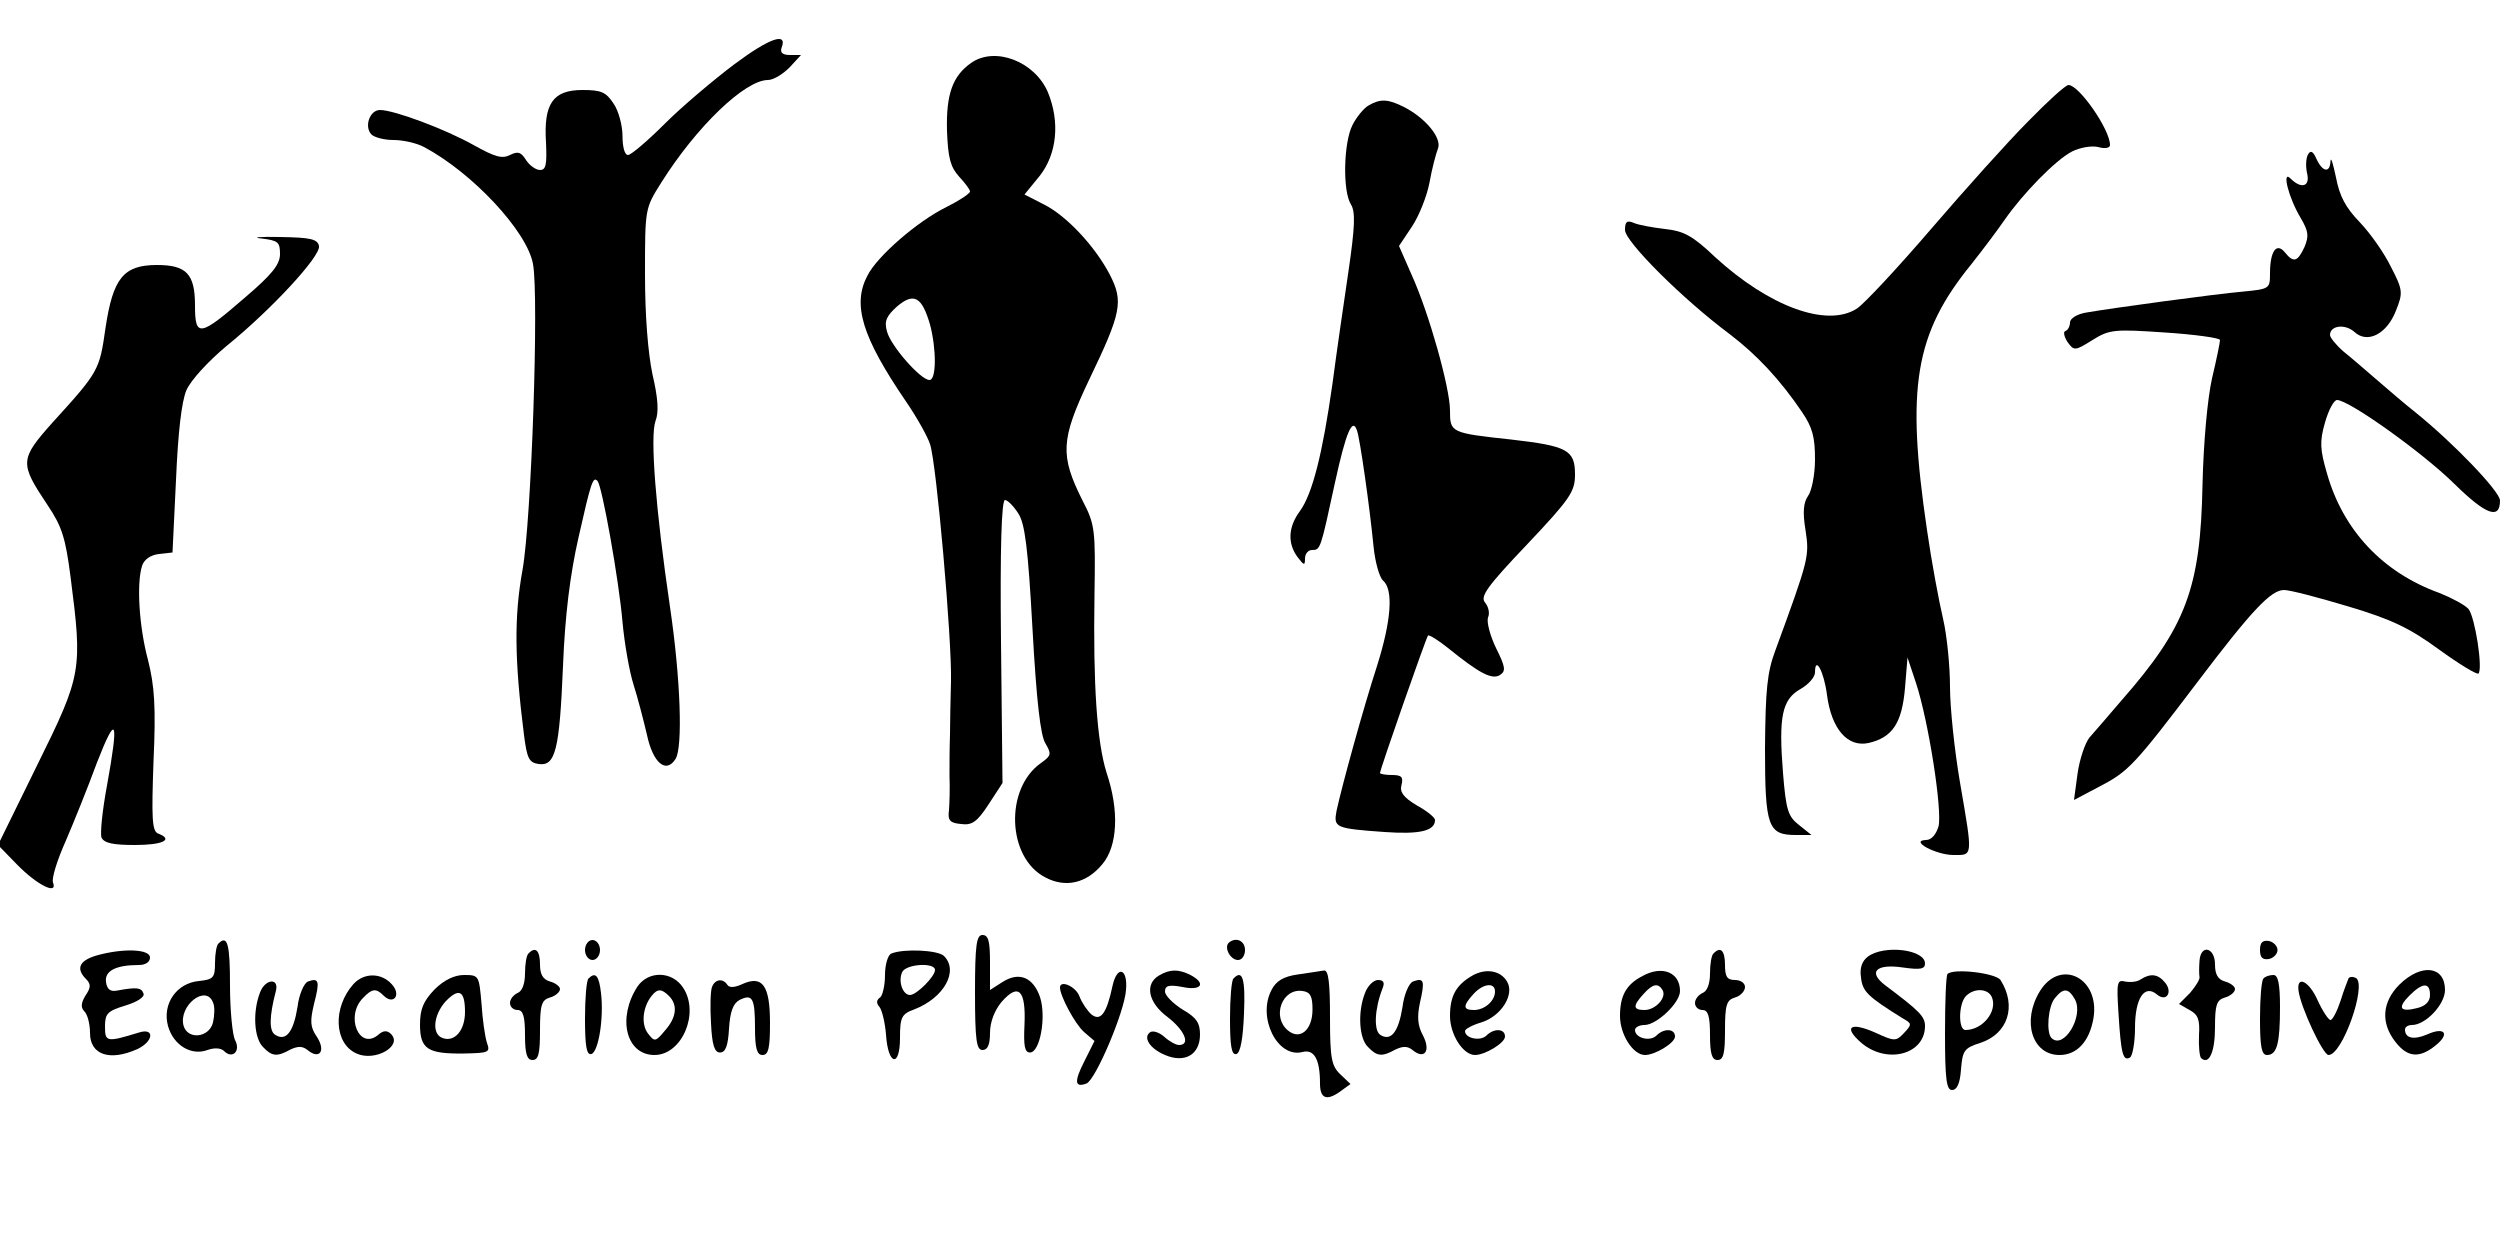 <?xml version="1.0" standalone="no"?>
<!DOCTYPE svg PUBLIC "-//W3C//DTD SVG 20010904//EN"
 "http://www.w3.org/TR/2001/REC-SVG-20010904/DTD/svg10.dtd">
<svg version="1.0" xmlns="http://www.w3.org/2000/svg"
 width="500pt" height="250pt" viewBox="0 0 500 250"
 preserveAspectRatio="xMidYMid meet">

<g transform="translate(0,250) scale(0.1,-0.1)"
fill="#000000" stroke="none">
<path d="M1468 2371 c-41 -31 -104 -84 -138 -118 -35 -35 -68 -63 -74 -63 -7
0 -11 17 -11 38 0 21 -8 51 -18 65 -15 23 -25 27 -62 27 -59 0 -78 -27 -73
-105 2 -44 0 -55 -12 -55 -8 0 -21 9 -28 20 -10 16 -16 18 -32 10 -16 -8 -30
-4 -73 20 -57 32 -159 70 -187 70 -21 0 -32 -34 -17 -49 6 -6 26 -11 44 -11
19 0 46 -6 61 -14 96 -51 206 -168 218 -234 12 -64 -3 -512 -21 -612 -17 -94
-16 -180 3 -330 6 -47 10 -55 29 -58 34 -5 42 28 49 196 4 101 14 182 31 257
25 111 29 123 38 113 9 -9 43 -199 50 -282 4 -44 14 -100 22 -125 8 -25 20
-71 27 -101 12 -56 38 -78 57 -48 15 23 10 162 -11 304 -29 197 -40 342 -29
372 7 18 5 46 -6 93 -9 43 -15 117 -15 200 0 132 0 132 32 183 71 113 168 206
214 206 11 0 30 12 43 25 l23 25 -22 0 c-15 0 -20 5 -17 14 13 33 -24 20 -95
-33z"/>
<path d="M1942 2374 c-37 -26 -50 -63 -48 -136 2 -54 7 -72 24 -91 12 -13 22
-26 22 -30 0 -4 -21 -18 -47 -31 -59 -29 -139 -99 -158 -137 -31 -58 -11 -123
77 -252 22 -32 43 -70 48 -85 13 -38 44 -393 42 -474 -1 -38 -2 -86 -2 -108
-1 -22 -1 -59 -1 -82 1 -24 0 -54 -1 -68 -3 -21 2 -26 24 -28 22 -3 32 4 55
39 l28 43 -3 283 c-2 184 1 283 8 283 5 0 17 -12 26 -26 14 -20 20 -70 29
-232 8 -144 16 -214 26 -229 12 -21 12 -24 -9 -39 -73 -51 -68 -190 9 -229 40
-21 82 -12 114 27 30 36 34 106 8 183 -19 61 -27 174 -24 357 2 129 1 139 -24
187 -45 90 -44 121 13 241 65 135 69 157 42 210 -29 56 -86 118 -132 141 l-39
20 31 38 c34 44 40 107 16 166 -26 62 -106 93 -154 59z m-82 -523 c13 -49 13
-111 -1 -111 -18 0 -78 69 -85 97 -6 21 -1 31 20 50 34 29 50 19 66 -36z"/>
<path d="M4056 2257 c-39 -39 -126 -136 -193 -214 -67 -78 -134 -150 -149
-160 -60 -39 -176 4 -284 103 -45 43 -63 52 -100 56 -25 3 -53 8 -62 12 -14 6
-18 3 -18 -14 0 -23 114 -137 209 -208 54 -41 101 -91 145 -156 21 -31 26 -50
26 -95 0 -31 -7 -64 -14 -73 -9 -13 -11 -32 -5 -68 8 -53 7 -57 -60 -240 -17
-45 -20 -80 -21 -197 0 -157 6 -173 62 -173 l31 0 -25 20 c-22 17 -26 30 -32
104 -9 113 -2 147 35 168 16 9 29 24 29 33 0 35 18 2 24 -45 9 -68 41 -105 83
-96 48 11 67 40 73 110 l5 61 17 -51 c25 -76 53 -255 45 -287 -5 -16 -14 -27
-25 -27 -34 -1 20 -30 55 -30 39 0 39 -6 13 145 -11 64 -20 150 -20 191 0 41
-6 103 -14 137 -8 34 -23 114 -32 177 -42 285 -25 392 89 532 23 29 53 69 66
88 36 52 102 120 135 137 16 8 39 12 52 9 14 -4 24 -2 24 4 0 31 -62 120 -83
120 -6 0 -42 -33 -81 -73z"/>
<path d="M2737 2289 c-9 -5 -24 -23 -32 -39 -18 -35 -20 -133 -3 -159 9 -15 8
-44 -5 -133 -9 -62 -24 -163 -32 -225 -20 -141 -40 -220 -65 -255 -24 -32 -25
-65 -5 -92 13 -17 15 -18 15 -3 0 9 6 17 14 17 17 0 17 1 46 135 22 101 35
131 44 104 6 -17 25 -150 33 -231 3 -32 12 -63 19 -69 21 -18 17 -79 -12 -171
-27 -83 -70 -239 -81 -290 -6 -33 -3 -35 96 -42 70 -5 101 2 101 24 0 5 -16
18 -36 29 -27 16 -35 27 -31 41 4 16 0 20 -19 20 -13 0 -24 2 -24 4 0 7 92
270 96 275 2 2 20 -9 40 -25 63 -51 88 -64 104 -54 12 8 11 16 -8 54 -12 25
-19 52 -16 61 4 8 1 22 -6 30 -10 12 4 32 84 116 87 92 96 106 96 140 0 49
-15 57 -128 70 -121 13 -122 14 -122 58 0 45 -42 195 -77 272 l-25 57 26 39
c14 21 30 61 35 88 5 28 13 58 17 68 8 21 -25 61 -68 83 -32 16 -47 17 -71 3z"/>
<path d="M4616 2191 c-4 -7 -5 -23 -2 -37 7 -27 -11 -33 -33 -11 -18 18 -4
-39 21 -80 15 -26 16 -35 7 -57 -14 -30 -22 -32 -39 -11 -17 21 -30 3 -30 -42
0 -30 -1 -31 -52 -36 -58 -5 -263 -33 -315 -42 -19 -3 -33 -12 -33 -20 0 -7
-4 -15 -9 -17 -5 -1 -3 -11 4 -22 13 -18 15 -18 50 4 34 21 43 22 145 15 61
-4 110 -11 110 -15 0 -5 -7 -39 -16 -77 -9 -40 -17 -127 -19 -213 -4 -207 -33
-284 -163 -432 -25 -29 -53 -62 -63 -73 -9 -11 -20 -44 -24 -73 l-7 -52 51 27
c58 30 70 43 196 209 109 144 147 184 173 184 12 0 69 -15 129 -33 87 -26 122
-43 181 -86 40 -29 76 -51 79 -48 9 10 -7 113 -20 129 -7 8 -33 22 -58 32
-114 41 -193 126 -225 239 -14 48 -15 64 -4 102 7 25 18 45 24 45 24 0 171
-105 234 -167 64 -63 92 -73 92 -34 0 18 -94 116 -170 177 -19 15 -53 44 -76
64 -22 19 -52 45 -67 57 -15 13 -27 28 -27 33 0 19 30 23 49 6 26 -24 65 -4
83 43 14 35 14 41 -10 87 -13 27 -41 67 -62 89 -29 30 -41 53 -48 90 -6 28
-10 42 -11 33 -1 -25 -16 -22 -28 4 -7 16 -12 18 -17 9z"/>
<path d="M523 2023 c33 -4 37 -7 37 -31 0 -21 -16 -41 -70 -87 -91 -79 -100
-80 -100 -16 0 63 -17 81 -76 81 -67 0 -88 -26 -103 -126 -12 -84 -13 -87
-105 -188 -67 -75 -67 -82 -11 -166 29 -43 36 -66 46 -143 24 -187 23 -196
-66 -376 l-79 -161 38 -39 c40 -41 82 -62 72 -36 -3 8 8 44 25 82 16 37 45
109 63 158 39 100 44 87 20 -46 -9 -48 -14 -95 -11 -104 5 -11 22 -15 67 -15
56 0 78 11 46 23 -12 5 -13 31 -9 144 5 110 2 151 -11 203 -18 67 -23 153 -12
188 4 13 17 22 34 24 l27 3 7 145 c4 94 11 157 21 180 9 20 43 57 80 88 89 72
189 180 185 200 -3 14 -17 17 -78 18 -41 1 -58 -1 -37 -3z"/>
<path d="M1950 515 c0 -96 3 -115 15 -115 10 0 15 10 15 34 0 22 9 45 23 62
34 39 49 24 46 -45 -2 -42 0 -56 11 -56 20 0 33 71 20 111 -14 40 -42 51 -75
30 l-25 -16 0 55 c0 42 -3 55 -15 55 -12 0 -15 -19 -15 -115z"/>
<path d="M437 613 c-4 -3 -7 -21 -7 -39 0 -29 -3 -33 -32 -36 -45 -4 -74 -46
-62 -90 11 -39 47 -60 79 -48 14 5 27 4 33 -2 17 -17 34 0 22 22 -5 10 -10 59
-10 109 0 83 -5 102 -23 84z m-11 -118 c4 -8 3 -26 0 -40 -8 -31 -51 -35 -59
-6 -10 40 45 83 59 46z"/>
<path d="M1170 600 c0 -11 7 -20 15 -20 8 0 15 9 15 20 0 11 -7 20 -15 20 -8
0 -15 -9 -15 -20z"/>
<path d="M2457 614 c-9 -10 4 -34 19 -34 8 0 14 9 14 20 0 19 -19 27 -33 14z"/>
<path d="M4520 600 c0 -15 5 -20 18 -18 9 2 17 10 17 18 0 8 -8 16 -17 18 -13
2 -18 -3 -18 -18z"/>
<path d="M193 589 c-34 -10 -42 -26 -21 -47 10 -10 10 -17 -1 -33 -9 -15 -10
-24 -2 -32 6 -6 11 -25 11 -43 0 -44 40 -57 95 -32 32 15 35 43 3 33 -65 -20
-68 -19 -68 12 0 26 5 31 41 42 23 7 39 17 36 24 -4 12 -14 13 -52 6 -14 -3
-21 2 -23 17 -3 22 19 34 66 34 13 0 22 6 22 15 0 17 -54 19 -107 4z"/>
<path d="M1057 593 c-4 -3 -7 -21 -7 -40 0 -21 -6 -36 -15 -39 -8 -4 -15 -12
-15 -20 0 -8 7 -14 15 -14 11 0 15 -12 15 -50 0 -38 4 -50 15 -50 12 0 15 13
15 59 0 51 3 61 20 66 11 3 20 11 20 17 0 5 -9 12 -20 15 -14 4 -20 14 -20 34
0 28 -9 37 -23 22z"/>
<path d="M1783 593 c-7 -2 -13 -22 -13 -43 0 -21 -5 -42 -10 -45 -7 -5 -8 -11
-1 -19 5 -6 11 -31 13 -55 4 -62 28 -67 28 -7 0 41 3 48 28 57 60 23 90 77 60
107 -12 12 -81 15 -105 5z m87 -33 c0 -13 -37 -50 -50 -50 -14 0 -24 26 -16
45 6 17 66 21 66 5z"/>
<path d="M3427 593 c-4 -3 -7 -21 -7 -40 0 -21 -6 -36 -15 -39 -8 -4 -15 -12
-15 -20 0 -8 7 -14 15 -14 11 0 15 -12 15 -50 0 -38 4 -50 15 -50 12 0 15 13
15 59 0 51 3 61 20 66 11 3 20 13 20 21 0 8 -9 14 -20 14 -16 0 -20 7 -20 30
0 29 -9 38 -23 23z"/>
<path d="M3736 587 c-12 -9 -17 -23 -14 -42 3 -28 13 -38 84 -82 18 -10 18
-12 2 -29 -16 -17 -19 -17 -58 1 -50 22 -64 11 -27 -21 51 -43 127 -23 127 34
0 19 -11 30 -79 81 -36 27 -19 44 35 36 35 -5 44 -3 44 8 0 28 -81 38 -114 14z"/>
<path d="M4399 578 c-1 -13 -1 -27 0 -32 1 -5 -8 -19 -19 -32 l-22 -22 21 -12
c17 -9 21 -19 19 -50 -1 -22 1 -42 4 -46 16 -15 28 12 28 61 0 45 3 55 20 60
11 3 20 11 20 17 0 5 -9 12 -20 15 -14 4 -20 14 -20 34 0 35 -29 41 -31 7z"/>
<path d="M2225 528 c-12 -56 -24 -71 -42 -57 -8 7 -19 23 -24 36 -7 20 -39 34
-39 18 0 -17 30 -73 48 -89 l21 -18 -20 -40 c-21 -41 -20 -54 4 -45 18 7 76
143 79 187 4 44 -18 50 -27 8z"/>
<path d="M2318 549 c-29 -17 -22 -54 17 -83 34 -26 47 -56 23 -56 -6 0 -19 7
-29 16 -10 9 -22 13 -28 10 -16 -10 -2 -33 29 -46 40 -17 70 1 70 41 0 23 -7
34 -35 50 -19 12 -35 28 -35 36 0 12 8 14 35 9 38 -8 48 7 16 24 -24 12 -41
12 -63 -1z"/>
<path d="M2595 551 c-28 -4 -43 -13 -52 -31 -29 -55 12 -137 62 -124 23 6 35
-14 35 -63 0 -30 13 -35 39 -17 l22 16 -20 19 c-18 17 -21 32 -21 114 0 70 -3
95 -12 94 -7 -1 -31 -5 -53 -8z m30 -70 c0 -41 -25 -62 -49 -42 -33 27 -12 85
29 79 16 -2 20 -11 20 -37z"/>
<path d="M2945 549 c-33 -19 -45 -41 -45 -81 0 -37 26 -78 50 -78 20 0 60 24
60 37 0 16 -22 17 -37 2 -12 -12 -43 -6 -43 9 0 4 15 12 32 17 40 12 68 56 52
82 -13 22 -42 27 -69 12z m45 -32 c0 -19 -21 -37 -42 -37 -22 0 -23 8 -1 32
19 21 43 24 43 5z"/>
<path d="M3285 548 c-33 -17 -45 -40 -45 -80 0 -37 26 -78 50 -78 20 0 60 24
60 37 0 16 -22 17 -37 2 -13 -13 -43 -5 -43 11 0 5 8 10 19 10 24 0 71 44 71
68 0 37 -35 52 -75 30z m40 -28 c9 -15 -14 -40 -36 -40 -23 0 -24 8 -2 32 18
20 29 23 38 8z"/>
<path d="M3895 552 c-3 -3 -5 -56 -5 -119 0 -92 3 -113 14 -113 10 0 16 13 18
41 3 37 6 43 38 53 56 18 74 74 41 126 -10 14 -94 24 -106 12z m89 -47 c11
-28 -19 -65 -53 -65 -15 0 -14 53 1 68 17 17 45 15 52 -3z"/>
<path d="M4799 531 c-35 -35 -38 -77 -8 -115 24 -31 48 -33 80 -7 30 24 18 38
-17 22 -26 -11 -44 -8 -44 10 0 5 6 9 14 9 27 0 66 41 66 70 0 48 -47 54 -91
11z m61 -21 c0 -13 -9 -22 -25 -26 -35 -9 -41 0 -16 25 26 26 41 27 41 1z"/>
<path d="M707 532 c-42 -47 -39 -119 6 -139 37 -17 93 15 69 39 -8 8 -16 7
-26 -2 -38 -31 -66 38 -30 74 18 19 26 20 41 5 20 -20 36 1 17 22 -21 24 -56
24 -77 1z"/>
<path d="M869 521 c-22 -23 -29 -39 -29 -70 0 -49 15 -59 88 -58 49 1 53 2 46
21 -4 12 -9 47 -11 79 -5 56 -5 57 -35 57 -19 0 -40 -10 -59 -29z m61 -45 c0
-37 -21 -61 -45 -52 -22 8 -18 46 6 73 27 28 39 22 39 -21z"/>
<path d="M1177 543 c-4 -3 -7 -40 -7 -80 0 -55 3 -74 13 -71 14 5 25 72 19
122 -4 35 -11 43 -25 29z"/>
<path d="M1275 527 c-41 -63 -23 -137 34 -137 55 0 91 84 57 135 -22 33 -69
34 -91 2z m63 -19 c18 -18 15 -43 -8 -69 -19 -23 -21 -23 -34 -6 -14 18 -11
52 7 75 12 15 20 15 35 0z"/>
<path d="M2467 543 c-4 -3 -7 -40 -7 -80 0 -55 3 -74 13 -71 8 3 13 31 15 81
3 70 -3 89 -21 70z"/>
<path d="M4080 518 c-37 -60 -16 -128 39 -128 35 0 60 27 68 74 13 80 -66 120
-107 54z m70 -17 c18 -34 -23 -101 -47 -77 -11 11 -7 64 7 80 17 21 27 20 40
-3z"/>
<path d="M4281 541 c-7 -5 -21 -6 -31 -4 -16 4 -17 -2 -13 -64 5 -81 9 -96 23
-88 5 3 10 30 10 59 0 60 19 88 44 67 19 -16 32 5 16 24 -14 17 -29 19 -49 6z"/>
<path d="M4527 543 c-4 -3 -7 -39 -7 -80 0 -56 3 -73 14 -73 20 0 26 23 26 96
0 47 -4 64 -13 64 -8 0 -17 -3 -20 -7z"/>
<path d="M4697 543 c-2 -5 -10 -25 -16 -45 -7 -21 -16 -38 -20 -38 -4 0 -16
18 -26 40 -17 38 -42 50 -38 19 4 -33 49 -129 60 -129 28 0 77 140 55 154 -6
3 -13 3 -15 -1z"/>
<path d="M520 515 c-15 -39 -12 -91 6 -109 18 -19 28 -20 55 -5 15 7 24 7 34
-1 24 -20 37 -2 19 26 -14 20 -14 32 -6 66 12 46 10 53 -12 45 -8 -3 -18 -26
-21 -51 -8 -50 -23 -69 -44 -56 -13 7 -13 36 1 89 6 26 -22 23 -32 -4z"/>
<path d="M1424 526 c-3 -7 -4 -40 -2 -72 2 -44 7 -59 18 -59 11 0 16 13 18 47
2 34 8 51 21 58 26 13 31 4 31 -57 0 -40 4 -53 15 -53 12 0 15 14 15 64 0 75
-15 96 -55 78 -15 -7 -26 -8 -30 -2 -9 14 -25 12 -31 -4z"/>
<path d="M2730 514 c-15 -38 -12 -91 6 -108 18 -19 28 -20 55 -5 15 7 24 7 34
-1 24 -20 37 -2 21 29 -11 20 -12 38 -6 66 10 44 8 50 -14 42 -8 -3 -18 -26
-21 -51 -8 -50 -23 -69 -44 -56 -14 8 -12 52 4 93 5 12 2 17 -9 17 -9 0 -21
-12 -26 -26z"/>
</g>
</svg>
